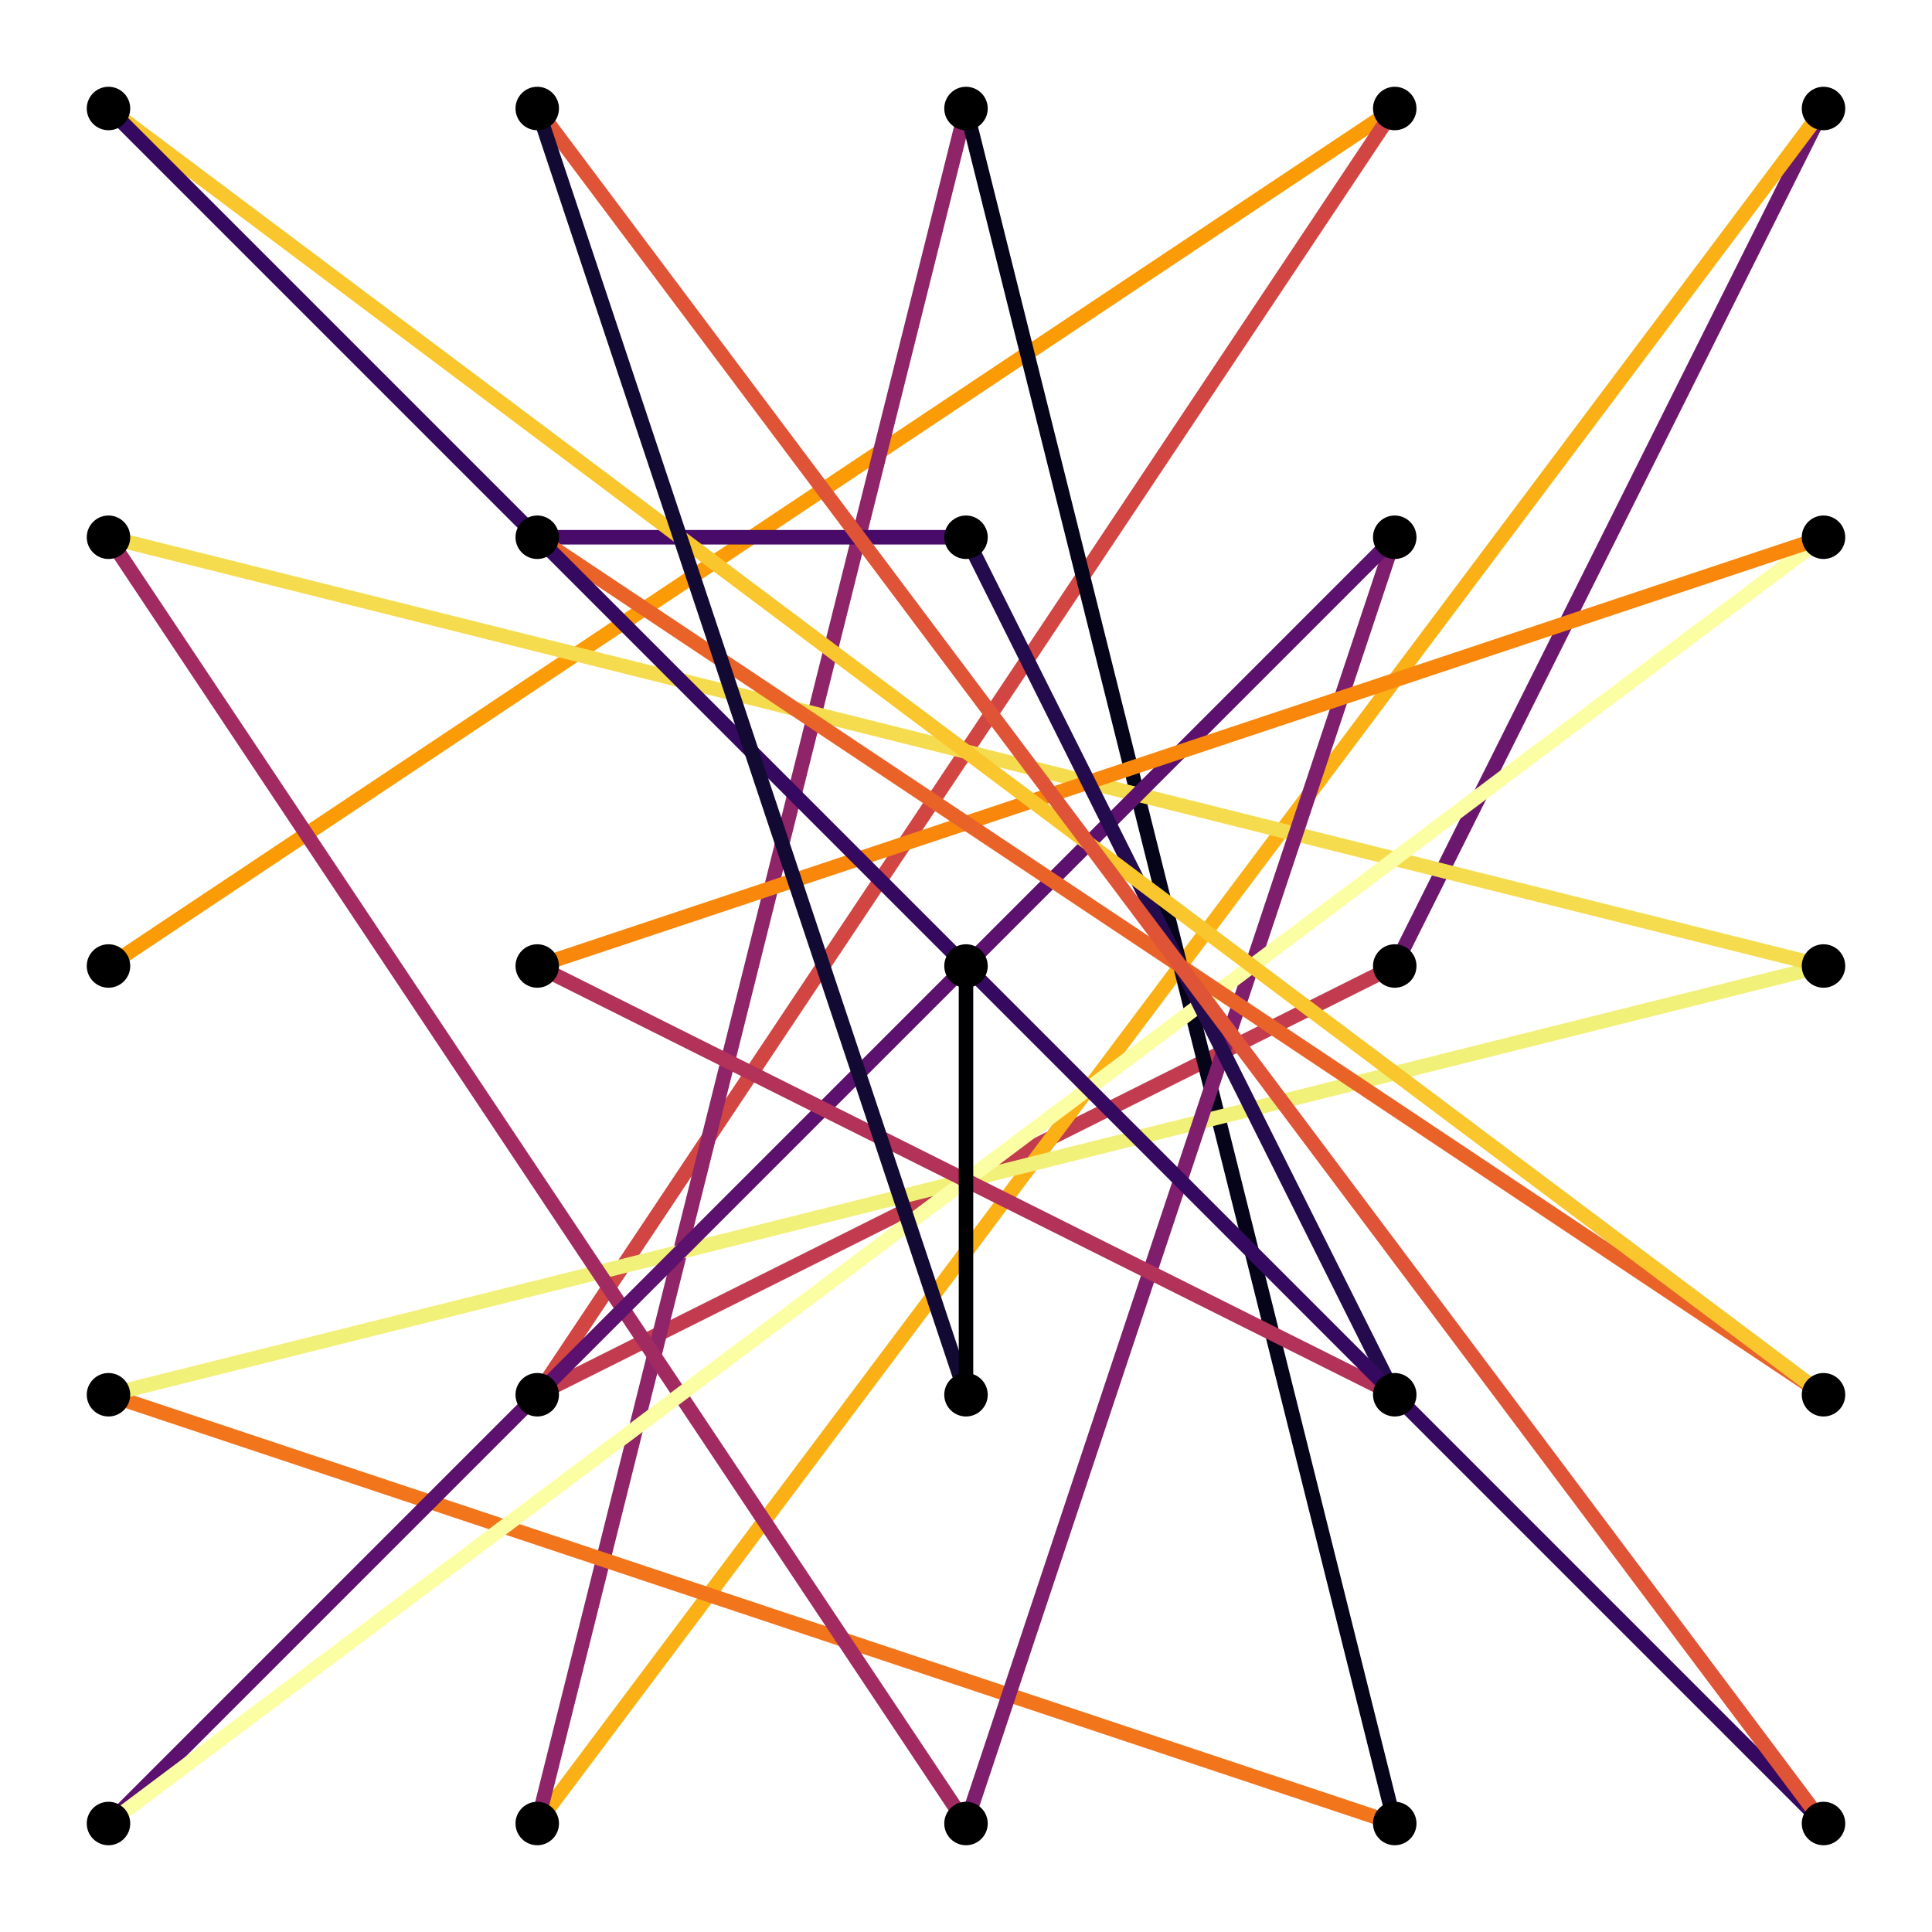 <?xml version="1.0" encoding="utf-8"?>
<svg xmlns="http://www.w3.org/2000/svg" xmlns:xlink="http://www.w3.org/1999/xlink" width="400" height="400" viewBox="0 0 1600 1600">
<rect x="0" y="0" width="1600" height="1600" fill="#333333" stroke="none"/>
<defs>
  <clipPath id="clip840">
    <rect x="0" y="0" width="1600" height="1600"/>
  </clipPath>
</defs>
<path clip-path="url(#clip840)" d="
M0 1600 L1600 1600 L1600 0 L0 0  Z
  " fill="#ffffff" fill-rule="evenodd" fill-opacity="1"/>
<defs>
  <clipPath id="clip841">
    <rect x="320" y="160" width="1121" height="1121"/>
  </clipPath>
</defs>
<path clip-path="url(#clip840)" d="
M47.244 1552.76 L1552.76 1552.76 L1552.76 47.244 L47.244 47.244  Z
  " fill="#ffffff" fill-rule="evenodd" fill-opacity="1"/>
<defs>
  <clipPath id="clip842">
    <rect x="47" y="47" width="1507" height="1507"/>
  </clipPath>
</defs>
<polyline clip-path="url(#clip842)" style="stroke:#fb9c06; stroke-linecap:butt; stroke-linejoin:round; stroke-width:12; stroke-opacity:1; fill:none" points="
  89.853,800 1155.07,89.853 
  "/>
<polyline clip-path="url(#clip842)" style="stroke:#d14643; stroke-linecap:butt; stroke-linejoin:round; stroke-width:12; stroke-opacity:1; fill:none" points="
  1155.07,89.853 444.926,1155.07 
  "/>
<polyline clip-path="url(#clip842)" style="stroke:#c23b4f; stroke-linecap:butt; stroke-linejoin:round; stroke-width:12; stroke-opacity:1; fill:none" points="
  444.926,1155.07 1155.07,800 
  "/>
<polyline clip-path="url(#clip842)" style="stroke:#6c176e; stroke-linecap:butt; stroke-linejoin:round; stroke-width:12; stroke-opacity:1; fill:none" points="
  1155.07,800 1510.15,89.853 
  "/>
<polyline clip-path="url(#clip842)" style="stroke:#fbb115; stroke-linecap:butt; stroke-linejoin:round; stroke-width:12; stroke-opacity:1; fill:none" points="
  1510.15,89.853 444.926,1510.15 
  "/>
<polyline clip-path="url(#clip842)" style="stroke:#8f2468; stroke-linecap:butt; stroke-linejoin:round; stroke-width:12; stroke-opacity:1; fill:none" points="
  444.926,1510.15 800,89.853 
  "/>
<polyline clip-path="url(#clip842)" style="stroke:#050419; stroke-linecap:butt; stroke-linejoin:round; stroke-width:12; stroke-opacity:1; fill:none" points="
  800,89.853 1155.07,1510.15 
  "/>
<polyline clip-path="url(#clip842)" style="stroke:#f2741b; stroke-linecap:butt; stroke-linejoin:round; stroke-width:12; stroke-opacity:1; fill:none" points="
  1155.07,1510.15 89.853,1155.07 
  "/>
<polyline clip-path="url(#clip842)" style="stroke:#f1f078; stroke-linecap:butt; stroke-linejoin:round; stroke-width:12; stroke-opacity:1; fill:none" points="
  89.853,1155.07 1510.15,800 
  "/>
<polyline clip-path="url(#clip842)" style="stroke:#f4dc4e; stroke-linecap:butt; stroke-linejoin:round; stroke-width:12; stroke-opacity:1; fill:none" points="
  1510.15,800 89.853,444.926 
  "/>
<polyline clip-path="url(#clip842)" style="stroke:#a12b61; stroke-linecap:butt; stroke-linejoin:round; stroke-width:12; stroke-opacity:1; fill:none" points="
  89.853,444.926 800,1510.15 
  "/>
<polyline clip-path="url(#clip842)" style="stroke:#7e1e6c; stroke-linecap:butt; stroke-linejoin:round; stroke-width:12; stroke-opacity:1; fill:none" points="
  800,1510.15 1155.07,444.926 
  "/>
<polyline clip-path="url(#clip842)" style="stroke:#5b116d; stroke-linecap:butt; stroke-linejoin:round; stroke-width:12; stroke-opacity:1; fill:none" points="
  1155.07,444.926 89.853,1510.15 
  "/>
<polyline clip-path="url(#clip842)" style="stroke:#fcfea4; stroke-linecap:butt; stroke-linejoin:round; stroke-width:12; stroke-opacity:1; fill:none" points="
  89.853,1510.15 1510.15,444.926 
  "/>
<polyline clip-path="url(#clip842)" style="stroke:#f8870c; stroke-linecap:butt; stroke-linejoin:round; stroke-width:12; stroke-opacity:1; fill:none" points="
  1510.15,444.926 444.926,800 
  "/>
<polyline clip-path="url(#clip842)" style="stroke:#b23259; stroke-linecap:butt; stroke-linejoin:round; stroke-width:12; stroke-opacity:1; fill:none" points="
  444.926,800 1155.07,1155.07 
  "/>
<polyline clip-path="url(#clip842)" style="stroke:#230b4d; stroke-linecap:butt; stroke-linejoin:round; stroke-width:12; stroke-opacity:1; fill:none" points="
  1155.07,1155.07 800,444.926 
  "/>
<polyline clip-path="url(#clip842)" style="stroke:#490b6a; stroke-linecap:butt; stroke-linejoin:round; stroke-width:12; stroke-opacity:1; fill:none" points="
  800,444.926 444.926,444.926 
  "/>
<polyline clip-path="url(#clip842)" style="stroke:#e96329; stroke-linecap:butt; stroke-linejoin:round; stroke-width:12; stroke-opacity:1; fill:none" points="
  444.926,444.926 1510.15,1155.07 
  "/>
<polyline clip-path="url(#clip842)" style="stroke:#f9c62e; stroke-linecap:butt; stroke-linejoin:round; stroke-width:12; stroke-opacity:1; fill:none" points="
  1510.15,1155.07 89.853,89.853 
  "/>
<polyline clip-path="url(#clip842)" style="stroke:#360960; stroke-linecap:butt; stroke-linejoin:round; stroke-width:12; stroke-opacity:1; fill:none" points="
  89.853,89.853 1510.15,1510.15 
  "/>
<polyline clip-path="url(#clip842)" style="stroke:#df5337; stroke-linecap:butt; stroke-linejoin:round; stroke-width:12; stroke-opacity:1; fill:none" points="
  1510.15,1510.15 444.926,89.853 
  "/>
<polyline clip-path="url(#clip842)" style="stroke:#120a32; stroke-linecap:butt; stroke-linejoin:round; stroke-width:12; stroke-opacity:1; fill:none" points="
  444.926,89.853 800,1155.07 
  "/>
<polyline clip-path="url(#clip842)" style="stroke:#000003; stroke-linecap:butt; stroke-linejoin:round; stroke-width:12; stroke-opacity:1; fill:none" points="
  800,1155.07 800,800 
  "/>
<circle clip-path="url(#clip842)" cx="89.853" cy="1510.15" r="18" fill="#000000" fill-rule="evenodd" fill-opacity="1" stroke="none"/>
<circle clip-path="url(#clip842)" cx="89.853" cy="1155.07" r="18" fill="#000000" fill-rule="evenodd" fill-opacity="1" stroke="none"/>
<circle clip-path="url(#clip842)" cx="89.853" cy="800" r="18" fill="#000000" fill-rule="evenodd" fill-opacity="1" stroke="none"/>
<circle clip-path="url(#clip842)" cx="89.853" cy="444.926" r="18" fill="#000000" fill-rule="evenodd" fill-opacity="1" stroke="none"/>
<circle clip-path="url(#clip842)" cx="89.853" cy="89.853" r="18" fill="#000000" fill-rule="evenodd" fill-opacity="1" stroke="none"/>
<circle clip-path="url(#clip842)" cx="444.926" cy="1510.15" r="18" fill="#000000" fill-rule="evenodd" fill-opacity="1" stroke="none"/>
<circle clip-path="url(#clip842)" cx="444.926" cy="1155.07" r="18" fill="#000000" fill-rule="evenodd" fill-opacity="1" stroke="none"/>
<circle clip-path="url(#clip842)" cx="444.926" cy="800" r="18" fill="#000000" fill-rule="evenodd" fill-opacity="1" stroke="none"/>
<circle clip-path="url(#clip842)" cx="444.926" cy="444.926" r="18" fill="#000000" fill-rule="evenodd" fill-opacity="1" stroke="none"/>
<circle clip-path="url(#clip842)" cx="444.926" cy="89.853" r="18" fill="#000000" fill-rule="evenodd" fill-opacity="1" stroke="none"/>
<circle clip-path="url(#clip842)" cx="800" cy="1510.15" r="18" fill="#000000" fill-rule="evenodd" fill-opacity="1" stroke="none"/>
<circle clip-path="url(#clip842)" cx="800" cy="1155.07" r="18" fill="#000000" fill-rule="evenodd" fill-opacity="1" stroke="none"/>
<circle clip-path="url(#clip842)" cx="800" cy="800" r="18" fill="#000000" fill-rule="evenodd" fill-opacity="1" stroke="none"/>
<circle clip-path="url(#clip842)" cx="800" cy="444.926" r="18" fill="#000000" fill-rule="evenodd" fill-opacity="1" stroke="none"/>
<circle clip-path="url(#clip842)" cx="800" cy="89.853" r="18" fill="#000000" fill-rule="evenodd" fill-opacity="1" stroke="none"/>
<circle clip-path="url(#clip842)" cx="1155.07" cy="1510.15" r="18" fill="#000000" fill-rule="evenodd" fill-opacity="1" stroke="none"/>
<circle clip-path="url(#clip842)" cx="1155.07" cy="1155.07" r="18" fill="#000000" fill-rule="evenodd" fill-opacity="1" stroke="none"/>
<circle clip-path="url(#clip842)" cx="1155.07" cy="800" r="18" fill="#000000" fill-rule="evenodd" fill-opacity="1" stroke="none"/>
<circle clip-path="url(#clip842)" cx="1155.07" cy="444.926" r="18" fill="#000000" fill-rule="evenodd" fill-opacity="1" stroke="none"/>
<circle clip-path="url(#clip842)" cx="1155.07" cy="89.853" r="18" fill="#000000" fill-rule="evenodd" fill-opacity="1" stroke="none"/>
<circle clip-path="url(#clip842)" cx="1510.15" cy="1510.15" r="18" fill="#000000" fill-rule="evenodd" fill-opacity="1" stroke="none"/>
<circle clip-path="url(#clip842)" cx="1510.15" cy="1155.07" r="18" fill="#000000" fill-rule="evenodd" fill-opacity="1" stroke="none"/>
<circle clip-path="url(#clip842)" cx="1510.15" cy="800" r="18" fill="#000000" fill-rule="evenodd" fill-opacity="1" stroke="none"/>
<circle clip-path="url(#clip842)" cx="1510.15" cy="444.926" r="18" fill="#000000" fill-rule="evenodd" fill-opacity="1" stroke="none"/>
<circle clip-path="url(#clip842)" cx="1510.15" cy="89.853" r="18" fill="#000000" fill-rule="evenodd" fill-opacity="1" stroke="none"/>
</svg>
